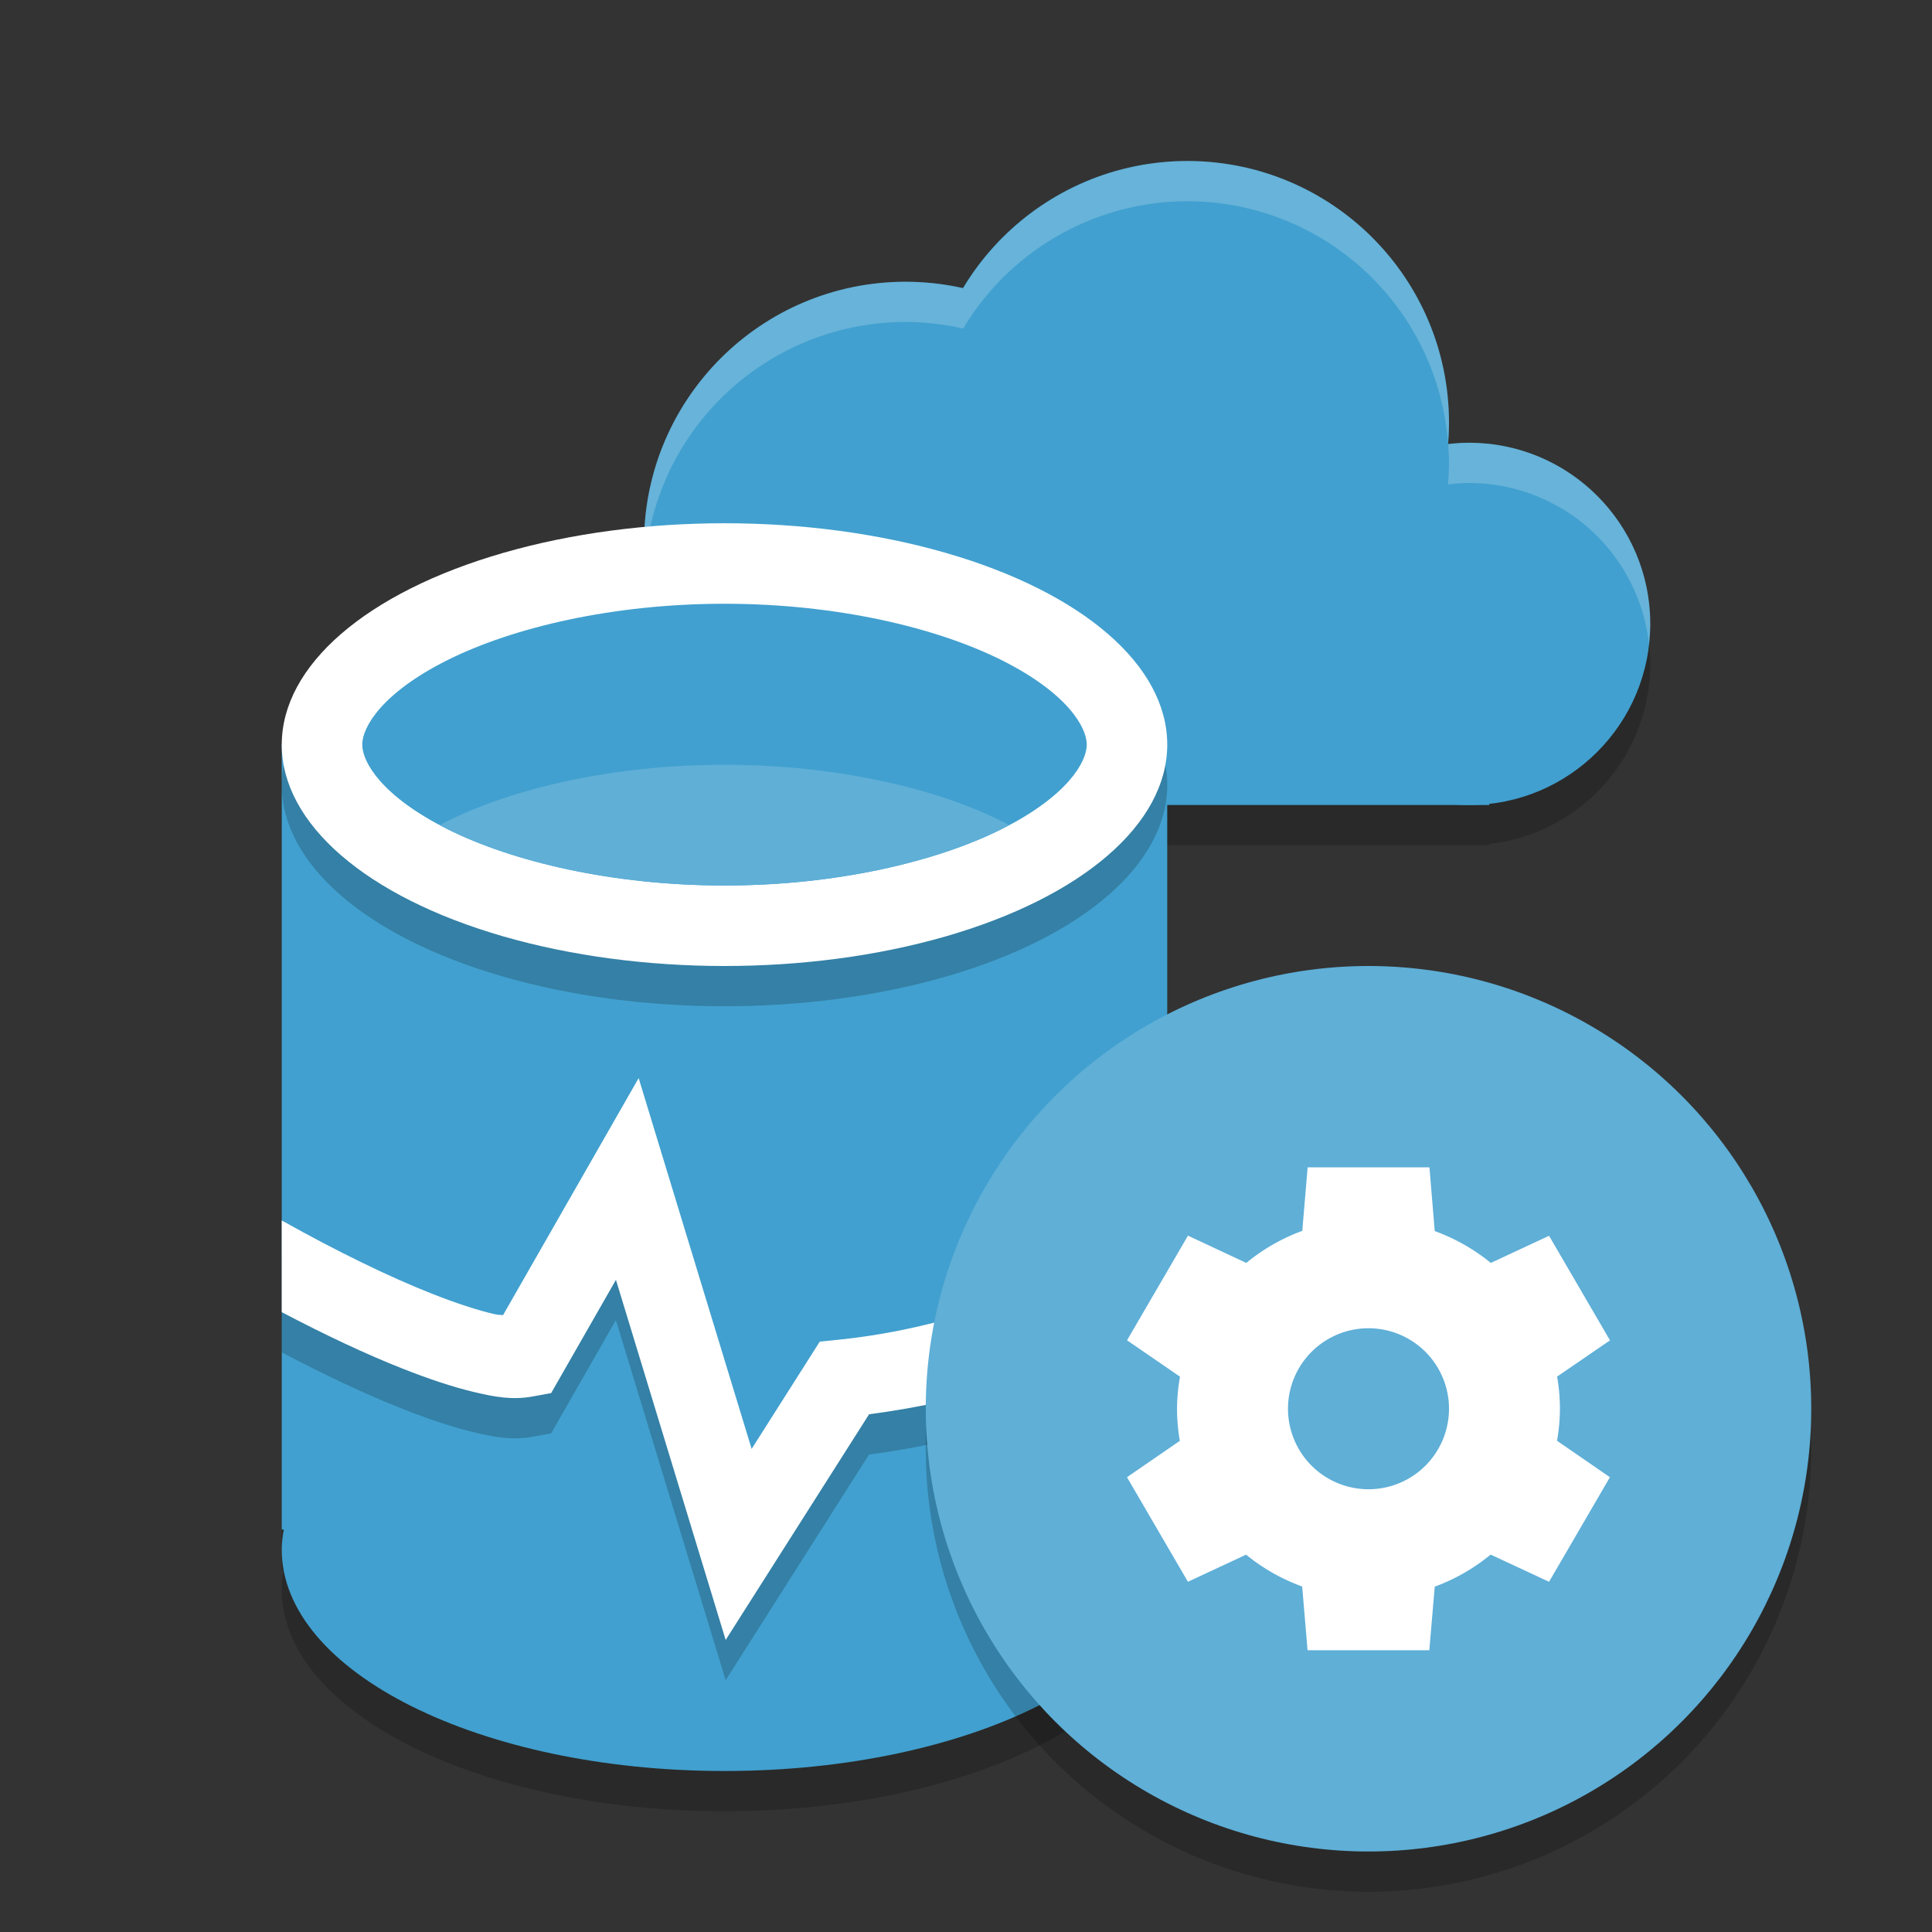 <?xml version="1.0" encoding="UTF-8" standalone="no"?>
<svg
   xmlns:dc="http://purl.org/dc/elements/1.1/"
   xmlns:cc="http://creativecommons.org/ns#"
   xmlns:rdf="http://www.w3.org/1999/02/22-rdf-syntax-ns#"
   xmlns:svg="http://www.w3.org/2000/svg"
   xmlns="http://www.w3.org/2000/svg"
   xmlns:sodipodi="http://sodipodi.sourceforge.net/DTD/sodipodi-0.dtd"
   xmlns:inkscape="http://www.inkscape.org/namespaces/inkscape"
   width="48"
   height="48"
   version="1.1"
   id="svg36"
   sodipodi:docname="azuredatastudio.svg"
   inkscape:version="0.92.5 (2060ec1f9f, 2020-04-08)">
  <rect width="100%" height="100%" fill="#333333" stroke="none"/>
  <defs
     id="defs40" />
  <sodipodi:namedview
     pagecolor="#ffffff"
     bordercolor="#5cadd6"
     borderopacity="1"
     objecttolerance="10"
     gridtolerance="10"
     guidetolerance="10"
     inkscape:pageopacity="0"
     inkscape:pageshadow="2"
     inkscape:window-width="765"
     inkscape:window-height="480"
     id="namedview38"
     showgrid="false"
     inkscape:zoom="9.8333333"
     inkscape:cx="25.586404"
     inkscape:cy="36.377845"
     inkscape:window-x="0"
     inkscape:window-y="28"
     inkscape:window-maximized="0"
     inkscape:current-layer="svg36" />
  <path
     style="opacity:0.2"
     d="M 7,19.5 V 39 H 7.051 C 7.019,39.166 7.002,39.333 7,39.5 7,42.538 11.925,45 18,45 24.075,45 29,42.538 29,39.5 28.997,39.333 28.979,39.166 28.945,39 H 29 V 19.5 Z"
     id="path2" />
  <path
     style="opacity:0.2"
     d="M 29.5,5 A 6.5,6.5 0 0 0 23.93,8.164 6.5,6.5 0 0 0 22.5,8 6.5,6.5 0 0 0 16,14.5 a 6.5,6.5 0 0 0 6,6.475 v 0.025 h 0.5 14 0.5 v -0.033 a 4.5,4.5 0 0 0 4,-4.467 4.5,4.5 0 0 0 -4.5,-4.5 4.5,4.5 0 0 0 -0.527,0.037 6.5,6.5 0 0 0 0.027,-0.537 6.5,6.5 0 0 0 -6.5,-6.5 z"
     id="path4" />
  <circle
     style="fill:#41a0cf;fill-opacity:1"
     cx="22.5"
     cy="13.5"
     r="6.5"
     id="circle6" />
  <circle
     style="fill:#41a0cf;fill-opacity:1"
     cx="29.5"
     cy="10.5"
     r="6.5"
     id="circle8" />
  <circle
     style="fill:#41a0cf;fill-opacity:1"
     cx="36.5"
     cy="15.5"
     r="4.5"
     id="circle10" />
  <rect
     style="fill:#41a0cf;fill-opacity:1"
     width="15"
     height="6"
     x="22"
     y="14"
     id="rect12" />
  <path
     style="opacity:0.2;fill:#ffffff"
     d="M 29.5,4 A 6.5,6.5 0 0 0 23.93,7.164 6.5,6.5 0 0 0 22.5,7 6.5,6.5 0 0 0 16,13.5 6.5,6.5 0 0 0 16.023,13.971 6.5,6.5 0 0 1 22.5,8 6.5,6.5 0 0 1 23.93,8.164 6.5,6.5 0 0 1 29.5,5 a 6.5,6.5 0 0 1 6.475,6.002 6.5,6.5 0 0 0 0.025,-0.502 6.5,6.5 0 0 0 -6.5,-6.5 z m 7,7 a 4.5,4.5 0 0 0 -0.523,0.037 6.5,6.5 0 0 1 0.023,0.463 6.5,6.5 0 0 1 -0.027,0.537 4.5,4.5 0 0 1 0.527,-0.037 4.5,4.5 0 0 1 4.467,3.988 4.5,4.5 0 0 0 0.033,-0.488 4.5,4.5 0 0 0 -4.5,-4.5 z"
     id="path14" />
  <path
     style="fill:#41a0cf;fill-opacity:1"
     d="M 7,18.5 V 38 H 7.051 C 7.019,38.166 7.002,38.333 7,38.5 7,41.538 11.925,44 18,44 24.075,44 29,41.538 29,38.5 28.997,38.333 28.979,38.166 28.945,38 H 29 V 18.5 Z"
     id="path16" />
  <ellipse
     style="opacity:0.2"
     cx="18"
     cy="19.5"
     rx="11"
     ry="5.5"
     id="ellipse18" />
  <ellipse
     style="fill:#ffffff"
     cx="18"
     cy="18.5"
     rx="11"
     ry="5.5"
     id="ellipse20" />
  <circle
     style="opacity:0.2"
     cx="34"
     cy="36"
     r="11"
     id="circle22" />
  <path
     style="opacity:0.2"
     d="m 15.867,27.785 -3.369,5.889 c -0.111,-0.012 -0.106,0.001 -0.268,-0.037 -0.391,-0.093 -0.907,-0.261 -1.502,-0.496 C 9.683,32.728 8.387,32.1 7,31.322 v 2.277 C 8.084,34.17 9.102,34.648 9.994,35 c 0.657,0.26 1.248,0.457 1.771,0.582 0.524,0.125 0.959,0.206 1.469,0.113 l 0.459,-0.084 1.609,-2.814 2.727,8.947 3.562,-5.607 C 24.049,35.817 26.779,35.021 29,33.492 v -2.57 c -2.07,1.952 -5.384,3.078 -8.15,3.361 l -0.482,0.049 -1.693,2.666 z"
     id="path24" />
  <path
     style="fill:#ffffff"
     d="M 15.867 26.785 L 12.498 32.674 C 12.387 32.662 12.392 32.675 12.23 32.637 C 11.84 32.543 11.323 32.375 10.729 32.141 C 9.683 31.728 8.387 31.1 7 30.322 L 7 32.6 C 8.084 33.17 9.102 33.648 9.994 34 C 10.651 34.26 11.242 34.457 11.766 34.582 C 12.29 34.707 12.725 34.788 13.234 34.695 L 13.693 34.611 L 15.303 31.797 L 18.029 40.744 L 21.592 35.137 C 24.049 34.817 26.779 34.021 29 32.492 L 29 29.922 C 26.93 31.873 23.616 33 20.85 33.283 L 20.367 33.332 L 18.674 35.998 L 15.867 26.785 z"
     id="path26" />
  <circle
     style="fill:#5fafd7;fill-opacity:1"
     cx="34"
     cy="35"
     r="11"
     id="circle28" />
  <path
     style="fill:#ffffff"
     d="m 32.488,28.998 -0.002,0.004 h 0.002 z m 0,0.004 -0.133,1.578 a 4.757,4.714 0 0 0 -1.391,0.797 l -1.449,-0.678 -1.514,2.6 1.316,0.904 a 4.757,4.714 0 0 0 -0.074,0.797 4.757,4.714 0 0 0 0.07,0.797 L 28,36.701 29.514,39.299 30.959,38.625 a 4.757,4.714 0 0 0 1.393,0.791 L 32.486,41 h 3.025 l 0.135,-1.58 a 4.757,4.714 0 0 0 1.389,-0.797 l 1.451,0.676 1.512,-2.598 -1.314,-0.906 A 4.757,4.714 0 0 0 38.756,35 4.757,4.714 0 0 0 38.686,34.201 L 40,33.301 38.486,30.703 37.039,31.377 A 4.757,4.714 0 0 0 35.646,30.586 L 35.514,29.002 H 32.488 Z M 34,33 a 2,2 0 0 1 2,2 2,2 0 0 1 -2,2 2,2 0 0 1 -2,-2 2,2 0 0 1 2,-2 z"
     id="path30" />
  <path
     style="fill:#41a0cf;fill-opacity:1"
     d="M 18 15 C 15.233 15 12.744 15.587 11.117 16.4 C 9.491 17.214 9 18.062 9 18.5 C 9 18.938 9.491 19.786 11.117 20.6 C 12.744 21.413 15.233 22 18 22 C 20.767 22 23.256 21.413 24.883 20.6 C 26.509 19.786 27 18.938 27 18.5 C 27 18.062 26.509 17.214 24.883 16.4 C 23.256 15.587 20.767 15 18 15 z"
     id="path32" />
  <path
     style="fill:#5fafd7;fill-opacity:1"
     d="M 18 19 C 15.233 19 12.744 19.587 11.117 20.4 C 11.051 20.434 10.99 20.467 10.928 20.5 C 10.99 20.533 11.051 20.566 11.117 20.6 C 12.744 21.413 15.233 22 18 22 C 20.767 22 23.256 21.413 24.883 20.6 C 24.949 20.566 25.01 20.533 25.072 20.5 C 25.01 20.467 24.949 20.434 24.883 20.4 C 23.256 19.587 20.767 19 18 19 z"
     id="path34" />
</svg>

